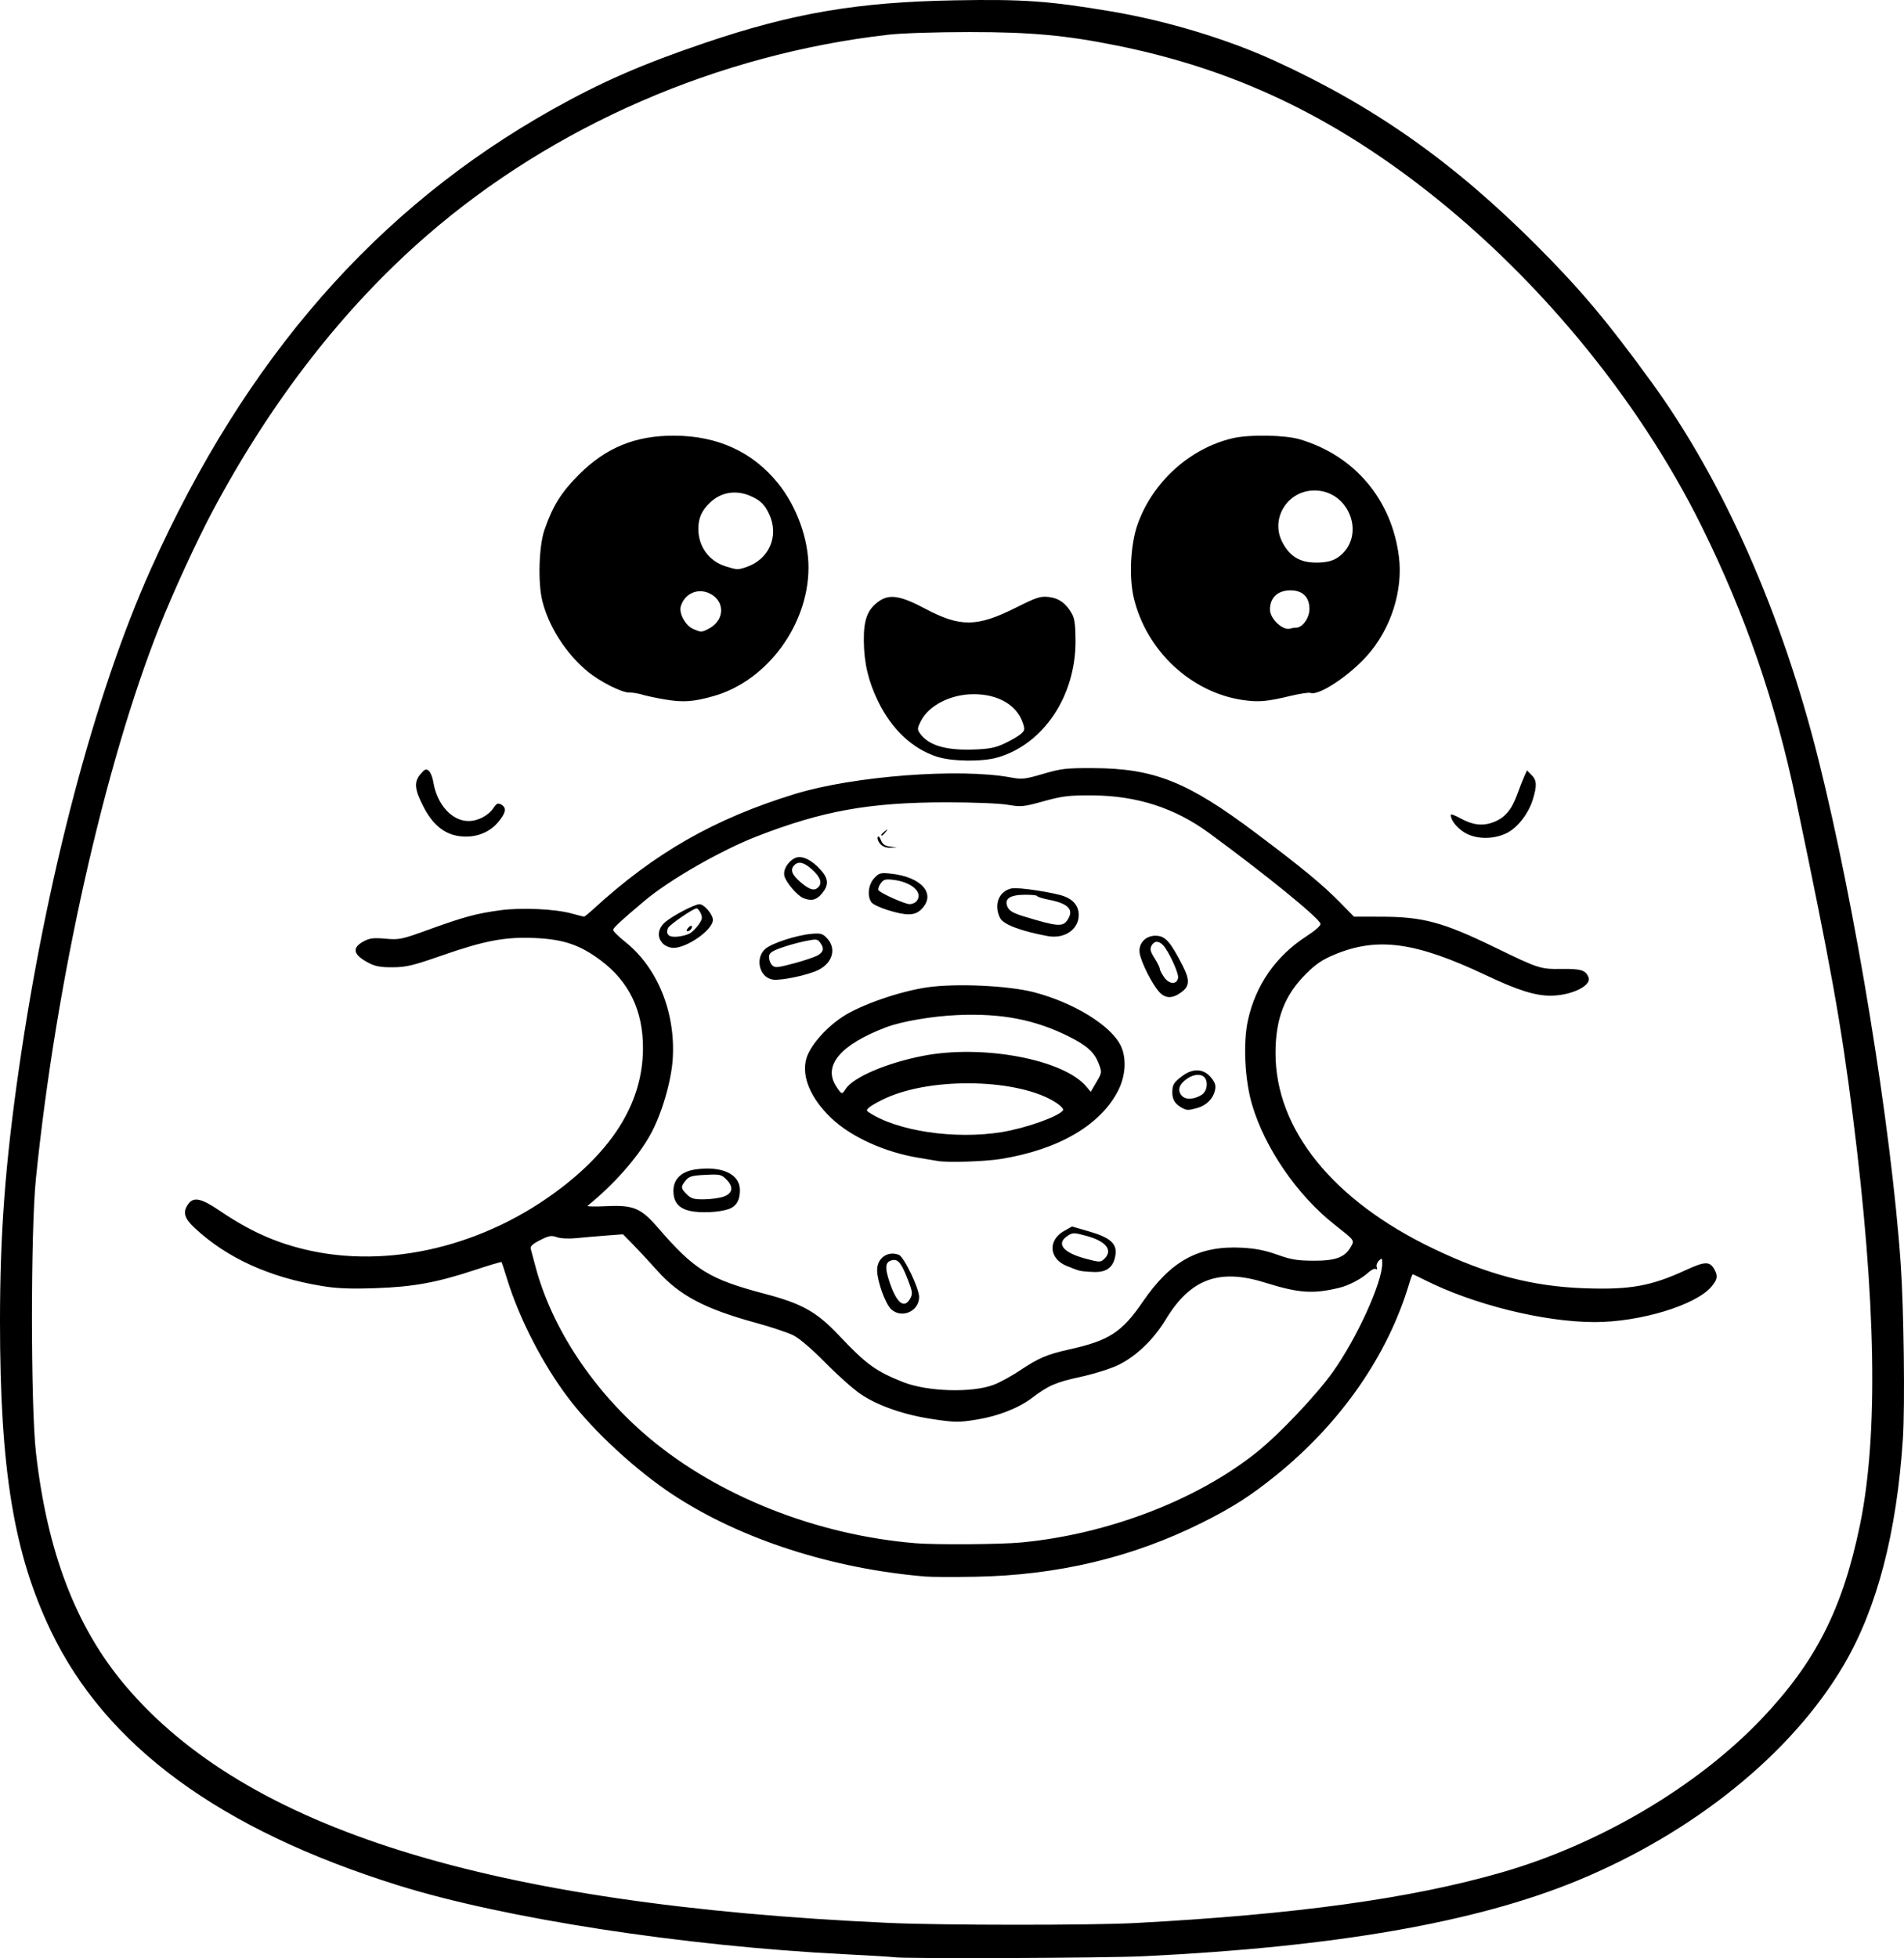 <?xml version="1.0" encoding="UTF-8" standalone="no"?>
<!-- Created with Inkscape (http://www.inkscape.org/) -->

<svg
   width="242.365mm"
   height="249.17mm"
   viewBox="0 0 242.365 249.17"
   version="1.1"
   id="svg1"
   xml:space="preserve"
   xmlns="http://www.w3.org/2000/svg"
   xmlns:svg="http://www.w3.org/2000/svg"><defs
     id="defs1" /><g
     id="layer1"
     transform="translate(119.582,-35.49)"><path
       style="fill:#000000"
       d="m -5.814,284.543 c -0.218,-0.048 -3.016,-0.219 -6.218,-0.379 -20.5,-1.028 -43.411,-4.561 -56.88,-8.772 -22.648,-7.081 -37.154,-17.702 -44.185,-32.353 -4.728,-9.851 -6.488,-20.557 -6.485,-39.443 0.002,-11.121 0.664,-19.964 2.396,-32.015 3.515,-24.454 9.687,-47.83 16.827,-63.729 12.029,-26.788 28.729,-45.886 51.093,-58.431 6.24,-3.5 11.402,-5.754 19.374,-8.459 11.222,-3.808 19.456,-5.21 31.9,-5.431 8.657,-0.154 11.935,0.078 19.826,1.406 7.099,1.194 14.833,3.53 20.902,6.314 12.714,5.831 22.72,12.895 33.346,23.54 5.556,5.566 8.98,9.641 14.575,17.346 9.158,12.611 16.578,29.385 21.241,48.022 4.712,18.833 9.251,46.654 10.468,64.161 0.399,5.733 0.553,18.06 0.279,22.225 -0.791,12.004 -3.277,21.541 -7.497,28.759 -6.581,11.256 -19.127,21.407 -34.011,27.519 -12.94,5.314 -30.822,8.422 -55.202,9.597 -4.887,0.235 -30.782,0.335 -31.75,0.122 z m 30.824,-4.355 c 20.421,-1.094 35.03,-3.114 46.567,-6.438 12.456,-3.589 24.863,-10.916 33.067,-19.528 6.89,-7.233 10.333,-14.015 12.535,-24.696 2.355,-11.419 2.056,-28.556 -0.907,-51.991 -1.491,-11.794 -2.829,-19.23 -7.243,-40.269 C 106.41,124.788 102.606,113.757 97.037,102.496 88.839,85.92 75.547,69.949 60.464,58.554 48.547,49.551 36.635,44.12 22.601,41.29 16.086,39.977 11.644,39.57 3.843,39.57 c -4.222,2.52e-4 -8.66,0.143 -10.319,0.333 -21.716,2.48 -42.648,11.577 -58.737,25.527 -10.644,9.229 -19.891,21.134 -27.404,35.281 -1.962,3.695 -4.963,10.231 -6.666,14.52 -7.018,17.673 -13.172,45.156 -15.729,70.242 -0.673,6.599 -0.67,28.898 0.004,34.843 1.435,12.658 5.08,22.187 11.32,29.593 15.448,18.333 46.342,27.952 97.212,30.265 6.81,0.31 25.809,0.318 31.485,0.014 z M -1.713,236.106 c -11.902,-0.981 -23.564,-4.746 -32.147,-10.377 -4.709,-3.089 -10.099,-8.051 -13.295,-12.237 -3.304,-4.328 -6.317,-10.17 -7.901,-15.318 -0.336,-1.091 -0.641,-2.03 -0.678,-2.085 -0.037,-0.055 -1.53,0.384 -3.318,0.977 -4.919,1.63 -7.904,2.177 -12.776,2.341 -3.16,0.107 -4.871,0.038 -6.75,-0.271 -6.71,-1.103 -12.117,-3.565 -16.218,-7.384 -1.341,-1.248 -1.55,-2.016 -0.829,-3.044 0.668,-0.954 1.671,-0.746 3.986,0.828 3.72,2.528 6.938,3.996 10.812,4.933 10.634,2.571 22.977,-0.381 32.674,-7.814 6.925,-5.308 10.379,-11.183 10.417,-17.718 0.028,-4.833 -1.769,-8.564 -5.434,-11.281 -2.613,-1.937 -4.68,-2.636 -8.285,-2.802 -3.792,-0.175 -6.419,0.317 -11.906,2.231 -3.638,1.269 -4.513,1.479 -6.218,1.491 -1.529,0.011 -2.231,-0.114 -3.06,-0.548 -1.999,-1.044 -2.203,-1.918 -0.644,-2.757 0.762,-0.409 1.255,-0.468 2.778,-0.333 1.759,0.157 2.037,0.098 5.556,-1.178 4.403,-1.597 6.058,-2.042 9.098,-2.448 2.667,-0.356 6.929,-0.159 9.026,0.417 0.8,0.22 1.515,0.402 1.589,0.403 0.074,0.002 0.621,-0.443 1.217,-0.989 7.804,-7.15 15.399,-11.483 25.637,-14.624 7.444,-2.284 20.946,-3.314 27.484,-2.097 1.415,0.263 1.785,0.222 4.101,-0.458 2.296,-0.674 2.923,-0.746 6.382,-0.731 7.746,0.032 11.986,1.72 20.637,8.215 6.039,4.534 8.491,6.557 10.84,8.946 l 1.712,1.741 3.447,0.005 c 5.324,0.007 7.866,0.69 14.427,3.876 5.677,2.757 5.829,2.806 8.599,2.771 2.435,-0.03 3.034,0.162 3.381,1.085 0.399,1.063 -2.228,2.317 -4.855,2.317 -1.972,0 -4.187,-0.703 -8.213,-2.607 -8.951,-4.233 -13.786,-4.895 -19.242,-2.634 -1.559,0.646 -2.399,1.211 -3.646,2.452 -2.731,2.72 -3.883,5.7 -3.891,10.065 -0.017,9.713 7.28,18.768 20.062,24.897 6.946,3.33 12.641,4.824 19.285,5.058 5.799,0.204 8.448,-0.272 12.883,-2.315 2.487,-1.145 3.065,-1.146 3.677,-0.002 0.418,0.782 0.329,1.224 -0.427,2.122 -1.979,2.352 -9.11,4.509 -14.876,4.499 -6.485,-0.011 -15.47,-2.246 -21.677,-5.391 -0.749,-0.379 -1.406,-0.69 -1.46,-0.69 -0.055,0 -0.249,0.506 -0.433,1.124 -2.718,9.163 -8.692,17.772 -16.975,24.461 -3.24,2.617 -5.541,4.089 -9.415,6.024 -8.872,4.43 -18.407,6.698 -28.922,6.878 -2.692,0.046 -5.49,0.035 -6.218,-0.025 z M 10.406,231.768 c 11.07,-1.05 22.472,-5.432 30.081,-11.561 2.859,-2.303 7.519,-7.228 9.59,-10.136 3.057,-4.292 6.285,-11.372 6.285,-13.785 0,-0.731 -0.035,-0.762 -0.423,-0.375 -0.232,0.232 -0.353,0.604 -0.268,0.826 0.095,0.247 0.045,0.336 -0.128,0.229 -0.156,-0.096 -0.601,0.123 -0.989,0.486 -0.801,0.75 -2.441,1.61 -3.617,1.896 -3.398,0.826 -5.161,0.703 -9.558,-0.668 -5.787,-1.804 -9.448,-0.437 -12.554,4.689 -1.573,2.597 -3.77,4.702 -6.081,5.828 -0.948,0.462 -3.098,1.134 -4.843,1.513 -3.092,0.673 -4.035,1.083 -6.123,2.667 -1.701,1.289 -4.278,2.302 -6.981,2.744 -2.29,0.374 -2.772,0.372 -5.486,-0.022 -3.745,-0.544 -7.146,-1.718 -9.361,-3.229 -0.946,-0.646 -2.962,-2.44 -4.48,-3.987 -1.651,-1.683 -3.27,-3.072 -4.029,-3.457 -0.698,-0.354 -2.838,-1.072 -4.756,-1.596 -6.56,-1.792 -9.774,-3.49 -12.607,-6.661 -0.977,-1.094 -2.357,-2.58 -3.066,-3.303 l -1.289,-1.314 -2.151,0.161 c -1.183,0.088 -2.889,0.235 -3.791,0.327 -0.961,0.098 -1.983,0.047 -2.469,-0.123 -0.71,-0.248 -1.018,-0.193 -2.145,0.378 -0.967,0.49 -1.282,0.786 -1.187,1.118 0.071,0.248 0.332,1.225 0.581,2.171 2.078,7.902 7.417,15.953 14.532,21.914 8.836,7.402 21.311,12.325 33.867,13.364 2.553,0.211 10.83,0.153 13.442,-0.095 z M 6.905,211.703 c 0.811,-0.312 2.299,-1.122 3.307,-1.799 2.395,-1.609 3.47,-2.068 6.352,-2.71 5.046,-1.124 6.663,-2.175 9.327,-6.065 3.579,-5.226 7.139,-7.16 12.643,-6.868 1.675,0.089 2.96,0.342 4.468,0.883 1.752,0.628 2.55,0.76 4.63,0.77 2.813,0.012 4.015,-0.443 4.76,-1.804 0.446,-0.815 0.498,-0.745 -2.129,-2.816 -4.704,-3.706 -8.824,-9.699 -10.46,-15.214 -0.94,-3.17 -1.17,-7.899 -0.525,-10.799 0.989,-4.445 3.528,-8.099 7.373,-10.608 1.286,-0.839 1.941,-1.427 1.851,-1.661 -0.318,-0.829 -7.018,-6.273 -14.18,-11.523 -4.36,-3.196 -9.214,-4.758 -14.868,-4.786 -3.007,-0.015 -3.785,0.079 -6.188,0.744 -2.58,0.714 -2.86,0.742 -4.569,0.449 -1.029,-0.176 -4.401,-0.312 -7.755,-0.312 -9.806,0 -15.806,1.074 -24.163,4.323 -4.634,1.802 -11.146,5.54 -14.343,8.232 -3.095,2.607 -3.969,3.419 -3.967,3.689 0.001,0.161 0.697,0.846 1.546,1.523 4.091,3.262 6.4,8.933 6.04,14.837 -0.177,2.909 -1.433,7.157 -2.875,9.729 -1.641,2.926 -4.642,6.319 -7.968,9.01 -0.116,0.094 0.964,0.115 2.401,0.045 3.429,-0.165 4.396,0.239 6.559,2.744 4.644,5.378 6.53,6.546 13.559,8.398 4.79,1.262 6.639,2.297 9.477,5.302 3.477,3.681 4.68,4.557 8.167,5.942 3.078,1.223 8.803,1.393 11.528,0.344 z m -13.06,-9.627 c -0.742,-0.698 -1.775,-3.588 -1.775,-4.966 0,-1.54 1.352,-2.49 2.77,-1.945 0.649,0.249 2.574,4.259 2.574,5.362 0,1.836 -2.233,2.806 -3.569,1.55 z m 2.456,-1.386 c 0.311,-0.581 0.268,-0.873 -0.368,-2.494 -0.774,-1.972 -1.199,-2.498 -1.904,-2.359 -0.928,0.182 -1.023,0.864 -0.387,2.77 0.911,2.73 1.899,3.504 2.659,2.084 z m 21.565,-3.5 c -0.291,-0.071 -1.073,-0.36 -1.737,-0.642 -2.191,-0.932 -2.331,-3.257 -0.266,-4.417 l 1.017,-0.572 2.208,0.639 c 2.678,0.776 3.549,1.569 3.314,3.017 -0.243,1.5 -1.08,2.17 -2.663,2.134 -0.739,-0.017 -1.581,-0.088 -1.872,-0.159 z m 3.156,-1.549 c 1.078,-1.078 0.176,-2.214 -2.286,-2.881 -1.635,-0.443 -1.76,-0.443 -2.422,-0.01 -1.495,0.979 -0.605,2.122 2.251,2.89 1.837,0.494 1.963,0.494 2.457,3.8e-4 z m -52.232,-5.973 c -1.824,-0.231 -2.651,-1.054 -2.651,-2.642 0,-1.508 1.018,-2.483 2.858,-2.736 3.333,-0.458 5.609,0.611 5.609,2.636 0,1.155 -0.346,1.87 -1.098,2.273 -0.843,0.451 -3.092,0.675 -4.718,0.469 z m 3.699,-1.895 c 1.2,-0.409 1.351,-1.238 0.398,-2.19 -0.651,-0.651 -0.823,-0.689 -2.692,-0.594 -1.706,0.086 -2.07,0.191 -2.497,0.719 -0.647,0.799 -0.632,0.981 0.149,1.762 0.545,0.545 0.896,0.647 2.183,0.634 0.843,-0.008 1.95,-0.157 2.459,-0.331 z m 27.252,-4.556 c -0.218,-0.043 -1.29,-0.223 -2.381,-0.4 -4.308,-0.699 -8.66,-2.678 -11.151,-5.071 -2.61,-2.507 -3.773,-5.268 -3.164,-7.506 0.441,-1.621 2.457,-3.951 4.66,-5.39 2.296,-1.499 7.223,-3.21 10.713,-3.72 3.654,-0.535 10.367,-0.228 13.626,0.622 5.088,1.327 9.832,4.259 11.052,6.83 0.743,1.565 0.609,3.808 -0.338,5.67 -2.241,4.406 -7.579,7.521 -14.932,8.713 -2.074,0.336 -6.888,0.486 -8.085,0.252 z m 8.202,-3.671 c 3.125,-0.513 7.316,-2.013 7.797,-2.79 0.088,-0.142 -0.299,-0.562 -0.859,-0.933 -4.617,-3.055 -15.753,-3.35 -21.759,-0.575 -0.797,0.368 -1.687,0.86 -1.978,1.092 -0.455,0.364 -0.473,0.459 -0.132,0.687 3.584,2.396 10.979,3.495 16.932,2.519 z m -19.9,-5.458 c 0.94,-1.505 5.22,-3.341 9.901,-4.249 7.592,-1.472 17.869,0.465 20.75,3.911 l 0.565,0.676 0.723,-1.234 c 0.72,-1.229 0.721,-1.24 0.276,-2.406 -0.525,-1.374 -1.472,-2.237 -3.676,-3.35 -4.345,-2.193 -8.666,-3.034 -14.3,-2.781 -3.215,0.144 -7.072,0.801 -9.024,1.537 -5.821,2.196 -8.117,4.882 -6.416,7.508 0.697,1.076 0.758,1.096 1.2,0.389 z m 42.787,2.348 c -0.824,-0.451 -1.191,-1.047 -1.187,-1.928 0.005,-1.001 0.189,-1.299 1.32,-2.133 1.315,-0.971 2.658,-0.902 3.57,0.182 0.554,0.658 0.674,1.016 0.549,1.641 -0.213,1.066 -1.093,1.957 -2.249,2.279 -1.17,0.325 -1.343,0.322 -2.004,-0.04 z m 2.556,-1.634 c 0.598,-0.373 0.836,-1.376 0.484,-2.034 -0.365,-0.682 -1.421,-0.676 -2.388,0.012 -0.999,0.711 -1.223,1.478 -0.626,2.139 0.494,0.546 1.547,0.497 2.53,-0.117 z m -5.377,-13.056 c -0.891,-0.945 -2.326,-3.769 -2.519,-4.96 -0.21,-1.295 0.833,-2.335 2.224,-2.219 1.093,0.092 1.732,0.84 3.251,3.807 0.923,1.802 0.889,2.596 -0.143,3.357 -1.145,0.845 -2.026,0.849 -2.814,0.015 z m 2.373,-1.848 c 0.088,-0.615 -1.238,-3.457 -1.941,-4.16 -0.574,-0.574 -1.105,-0.539 -1.445,0.097 -0.223,0.417 -0.144,0.74 0.388,1.582 0.367,0.582 0.668,1.191 0.668,1.353 0,0.162 0.251,0.648 0.558,1.078 0.659,0.926 1.644,0.953 1.773,0.049 z m -51.582,0.246 c -1.723,-0.248 -2.323,-2.74 -0.945,-3.925 0.839,-0.722 3.96,-1.731 5.878,-1.901 1.166,-0.103 1.4,-0.034 1.971,0.577 1.196,1.281 0.722,3.073 -1.056,3.993 -1.282,0.663 -4.767,1.411 -5.848,1.256 z m 5.793,-3.132 c 0.688,-0.451 0.747,-0.864 0.226,-1.577 -0.345,-0.472 -0.481,-0.483 -2.024,-0.164 -0.91,0.188 -2.291,0.58 -3.07,0.871 -1.161,0.434 -1.415,0.642 -1.415,1.153 0,0.343 0.179,0.802 0.397,1.02 0.353,0.353 0.669,0.324 2.843,-0.258 1.346,-0.36 2.715,-0.831 3.043,-1.045 z m -19.777,-1.437 c -0.807,-0.807 -0.683,-1.94 0.304,-2.771 0.977,-0.822 3.73,-2.256 4.331,-2.256 0.604,0 1.715,1.298 1.715,2.003 0,1.24 -3.267,3.554 -5.018,3.554 -0.45,0 -1.035,-0.233 -1.332,-0.529 z m 3.364,-1.282 c 0.312,-0.167 0.829,-0.671 1.149,-1.119 0.481,-0.676 0.53,-0.925 0.289,-1.456 -0.161,-0.352 -0.395,-0.641 -0.521,-0.641 -0.428,0 -3.502,2.113 -3.655,2.513 -0.306,0.798 0.101,1.182 1.159,1.092 0.557,-0.047 1.267,-0.223 1.58,-0.39 z m -0.184,-0.708 c 0.184,-0.222 0.389,-0.349 0.456,-0.282 0.183,0.183 -0.189,0.685 -0.509,0.685 -0.175,0 -0.155,-0.152 0.053,-0.403 z m 45.768,1.018 c -3.405,-0.632 -5.636,-1.479 -6.044,-2.295 -0.851,-1.7 -0.155,-3.443 1.506,-3.776 0.814,-0.163 5.373,0.529 6.655,1.009 1.204,0.452 1.852,1.281 1.852,2.371 0,1.859 -1.815,3.089 -3.969,2.689 z m 2.499,-1.996 c 0.924,-1.319 0.218,-2.126 -2.289,-2.619 -0.843,-0.166 -1.532,-0.38 -1.532,-0.477 0,-0.096 -0.71,-0.17 -1.578,-0.164 -1.933,0.014 -2.66,0.533 -2.189,1.565 0.223,0.489 0.736,0.782 2.097,1.196 4.21,1.281 4.9,1.343 5.492,0.499 z m -22.861,-1.315 c -0.94,-0.292 -1.859,-0.727 -2.042,-0.967 -0.583,-0.766 -0.421,-2.267 0.332,-3.079 0.624,-0.673 0.8,-0.723 2.081,-0.591 3.966,0.409 5.867,2.601 3.933,4.535 -0.833,0.833 -1.867,0.858 -4.304,0.102 z m 3.682,-1.125 c 0.909,-1.095 -0.598,-2.453 -3.024,-2.727 -0.951,-0.107 -1.19,-0.034 -1.547,0.476 -0.232,0.331 -0.355,0.712 -0.273,0.845 0.234,0.378 3.336,1.772 3.963,1.781 0.31,0.004 0.706,-0.164 0.88,-0.374 z m -14.422,-0.401 c -0.744,-0.301 -2.19,-1.992 -2.392,-2.796 -0.201,-0.803 0.442,-1.877 1.38,-2.305 0.827,-0.377 2.121,0.243 3.293,1.578 0.957,1.09 0.982,1.904 0.091,2.962 -0.691,0.822 -1.345,0.976 -2.372,0.56 z m 1.988,-1.453 c 0.451,-0.544 0.133,-1.306 -0.937,-2.245 -0.978,-0.859 -1.655,-1.012 -2.174,-0.493 -0.57,0.57 -0.337,1.212 0.788,2.175 1.19,1.018 1.818,1.171 2.323,0.562 z m 7.83,-5.421 c -0.256,-0.283 -0.407,-0.67 -0.337,-0.86 0.078,-0.211 0.238,-0.069 0.411,0.364 0.21,0.527 0.508,0.738 1.156,0.818 l 0.873,0.108 -0.819,0.042 c -0.516,0.027 -0.991,-0.148 -1.284,-0.472 z m 0.118,-1.174 c 0,-0.055 0.208,-0.263 0.463,-0.463 0.42,-0.329 0.429,-0.32 0.1,0.1 -0.346,0.441 -0.563,0.581 -0.563,0.363 z m -54.057,0.111 c -1.739,-0.341 -3.117,-1.542 -4.218,-3.679 -1.154,-2.24 -1.234,-3.165 -0.361,-4.18 0.529,-0.615 0.697,-0.679 1.038,-0.396 0.224,0.186 0.486,0.837 0.582,1.447 0.447,2.824 2.365,4.947 4.47,4.945 1.23,-0.001 2.562,-0.706 3.214,-1.701 0.356,-0.543 0.533,-0.618 0.94,-0.4 0.742,0.397 0.615,1.081 -0.428,2.3 -1.226,1.433 -3.208,2.063 -5.237,1.665 z m 128.215,-0.453 c -0.974,-0.631 -1.663,-1.542 -1.663,-2.198 0,-0.128 0.506,0.047 1.124,0.389 1.654,0.916 2.911,1.075 4.303,0.543 1.457,-0.556 2.309,-1.547 3.021,-3.514 0.304,-0.839 0.709,-1.874 0.9,-2.3 l 0.347,-0.774 0.576,0.576 c 0.68,0.68 0.717,1.34 0.178,3.108 -0.558,1.828 -1.97,3.637 -3.367,4.313 -1.73,0.838 -4.001,0.778 -5.42,-0.143 z m -67.049,-9.588 c -3.126,-1 -5.787,-3.496 -7.51,-7.044 -1.243,-2.559 -1.788,-4.855 -1.821,-7.665 -0.032,-2.77 0.477,-4.086 1.98,-5.118 1.309,-0.898 2.745,-0.657 5.826,0.981 4.467,2.375 6.605,2.352 11.551,-0.127 2.65,-1.328 3.113,-1.478 4.184,-1.358 1.302,0.147 2.243,0.836 2.977,2.181 0.319,0.585 0.433,1.491 0.434,3.44 0.003,6.997 -4.068,13.083 -9.895,14.792 -1.961,0.575 -5.795,0.534 -7.725,-0.083 z m 8.516,-1.663 c 0.792,-0.366 1.724,-0.9 2.072,-1.186 0.578,-0.476 0.606,-0.599 0.323,-1.455 -0.747,-2.262 -3.131,-3.659 -6.246,-3.659 -2.931,0 -5.712,1.411 -6.735,3.416 -0.454,0.891 -0.469,1.066 -0.13,1.55 1.067,1.524 3.225,2.188 6.748,2.077 2.032,-0.064 2.812,-0.21 3.969,-0.745 z m -43.183,-5.633 c -1.114,-0.189 -2.424,-0.468 -2.91,-0.619 -0.487,-0.151 -1.218,-0.269 -1.625,-0.26 -0.95,0.019 -3.735,-1.393 -5.304,-2.69 -2.746,-2.269 -4.96,-5.732 -5.757,-9.003 -0.569,-2.337 -0.428,-6.936 0.278,-8.996 1.031,-3.013 2.134,-4.785 4.37,-7.022 3.465,-3.467 7.212,-4.997 12.18,-4.973 5.51,0.026 9.947,2.063 13.173,6.048 2.395,2.958 3.898,7.117 3.888,10.762 -0.02,7.264 -5.266,14.375 -12.034,16.315 -2.588,0.742 -3.923,0.835 -6.259,0.439 z m 5.594,-8.999 c 2.065,-1.068 2.112,-3.544 0.086,-4.505 -1.503,-0.713 -3.15,0.034 -3.64,1.652 -0.266,0.876 0.586,2.452 1.552,2.873 1.04,0.453 1.089,0.452 2.002,-0.02 z m 4.792,-7.847 c 2.904,-0.985 4.187,-3.936 2.915,-6.706 -0.578,-1.259 -1.168,-1.823 -2.48,-2.371 -1.817,-0.759 -3.666,-0.442 -5.05,0.867 -1.077,1.019 -1.498,1.965 -1.498,3.37 0,2.233 1.358,4.09 3.473,4.75 1.463,0.456 1.553,0.459 2.639,0.091 z m 63.263,16.93 c -6.642,-0.935 -12.378,-6.299 -13.96,-13.053 -0.618,-2.638 -0.402,-6.763 0.486,-9.287 1.896,-5.386 6.645,-9.696 12.097,-10.977 2.149,-0.505 6.675,-0.428 8.599,0.147 6.961,2.078 11.669,7.667 12.58,14.932 0.546,4.358 -1.055,9.278 -4.122,12.667 -2.329,2.573 -6.111,5.045 -7.124,4.657 -0.205,-0.079 -1.363,0.095 -2.573,0.385 -2.967,0.712 -4.021,0.806 -5.983,0.529 z m 6.726,-9.217 c 0.804,0 1.686,-1.246 1.686,-2.381 0,-1.517 -0.89,-2.384 -2.435,-2.373 -1.61,0.012 -2.592,0.94 -2.592,2.452 0,1.183 1.661,2.727 2.601,2.418 0.194,-0.064 0.527,-0.116 0.74,-0.116 z m 5.347,-8.965 c 3.622,-2.579 1.503,-8.508 -3.036,-8.493 -3.411,0.012 -5.626,3.561 -4.091,6.555 1.005,1.96 2.425,2.733 4.806,2.615 1.023,-0.051 1.732,-0.257 2.321,-0.677 z"
       id="path1" /></g></svg>
